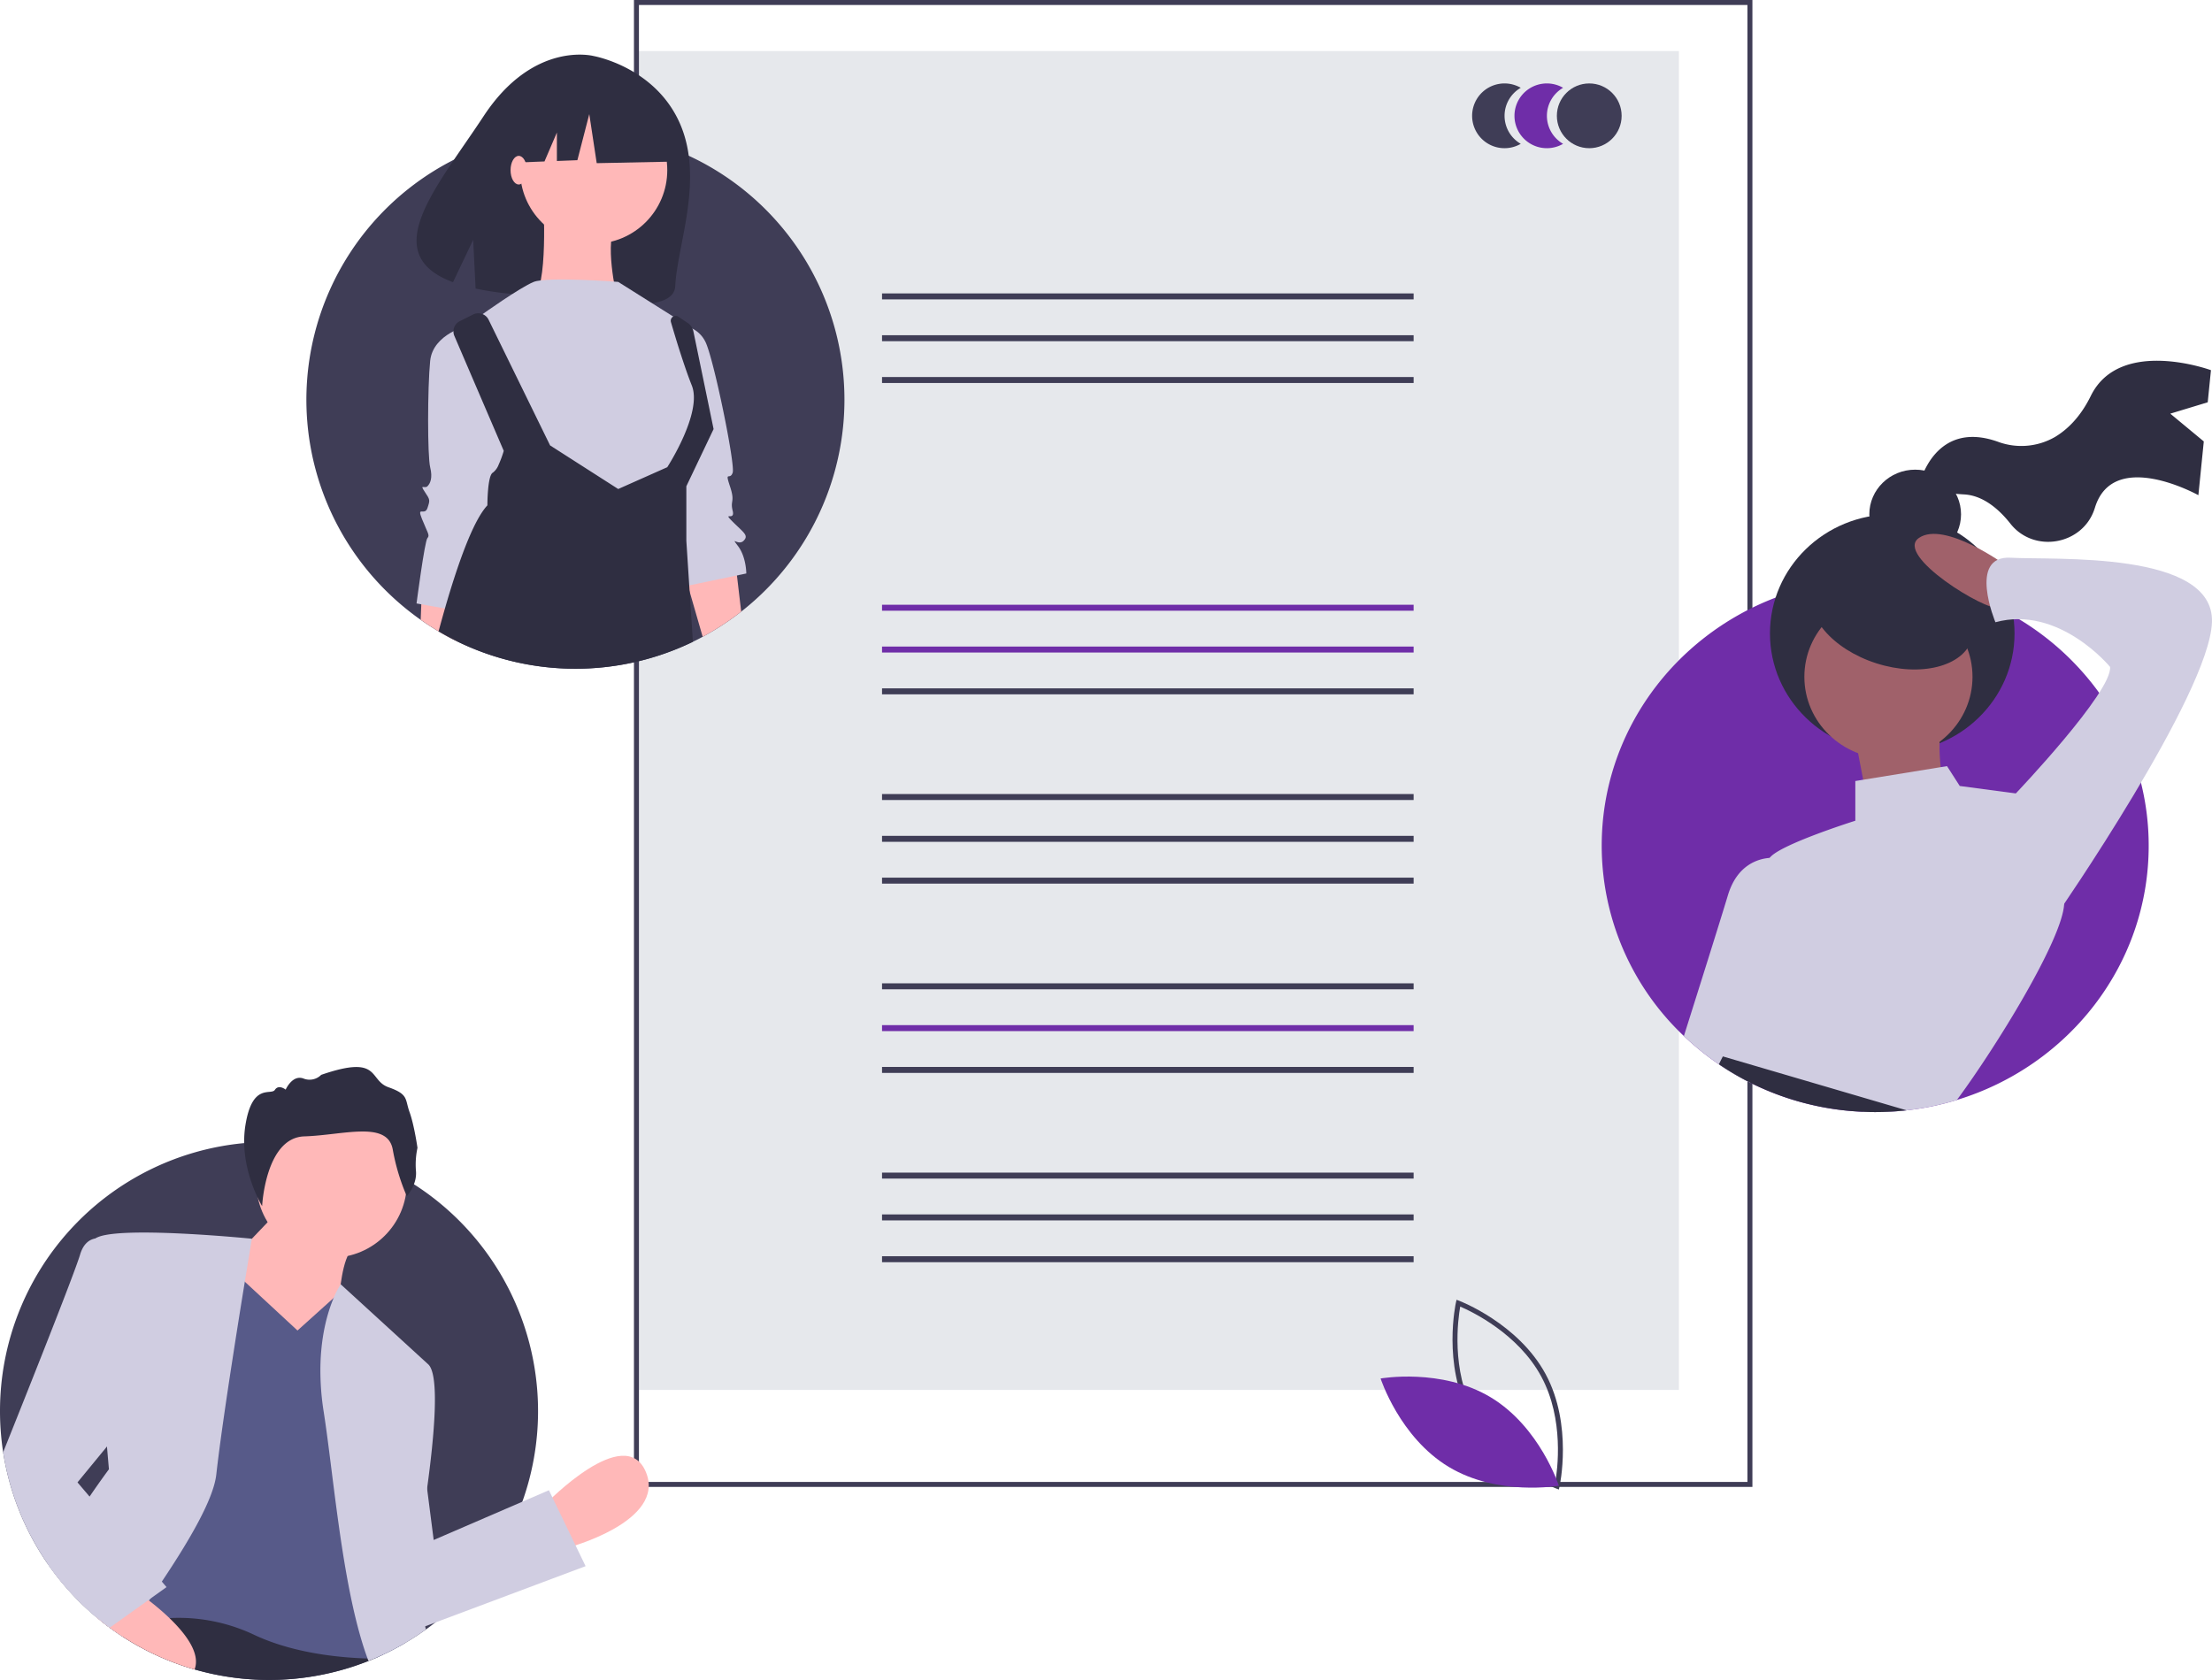<svg id="b9662ebd-6742-415a-b964-20bc217b5817" data-name="Layer 1" xmlns="http://www.w3.org/2000/svg" width="888" height="674.5" viewBox="0 0 888 674.5"><title>google_docs</title><rect x="256" y="20.5" width="418" height="537.564" fill="#e6e8ec"/><rect x="354.091" y="117.809" width="213.403" height="2.398" fill="#3f3d56"/><rect x="354.091" y="134.593" width="213.403" height="2.398" fill="#3f3d56"/><rect x="354.091" y="151.378" width="213.403" height="2.398" fill="#3f3d56"/><rect x="354.091" y="242.809" width="213.403" height="2.398" fill="#6f2da8"/><rect x="354.091" y="259.593" width="213.403" height="2.398" fill="#6f2da8"/><rect x="354.091" y="276.378" width="213.403" height="2.398" fill="#3f3d56"/><rect x="354.091" y="318.809" width="213.403" height="2.398" fill="#3f3d56"/><rect x="354.091" y="335.593" width="213.403" height="2.398" fill="#3f3d56"/><rect x="354.091" y="352.378" width="213.403" height="2.398" fill="#3f3d56"/><rect x="354.091" y="394.809" width="213.403" height="2.398" fill="#3f3d56"/><rect x="354.091" y="411.593" width="213.403" height="2.398" fill="#6f2da8"/><rect x="354.091" y="428.378" width="213.403" height="2.398" fill="#3f3d56"/><rect x="354.091" y="470.809" width="213.403" height="2.398" fill="#3f3d56"/><rect x="354.091" y="487.593" width="213.403" height="2.398" fill="#3f3d56"/><rect x="354.091" y="504.378" width="213.403" height="2.398" fill="#3f3d56"/><path d="M859.5,709.75h-449v-597h449Zm-447-2h445v-593h-445Z" transform="translate(-156 -112.75)" fill="#3f3d56"/><path d="M760,159.25a12.984,12.984,0,0,1,6.5-11.247,13,13,0,1,0,0,22.493A12.984,12.984,0,0,1,760,159.25Z" transform="translate(-156 -112.75)" fill="#3f3d56"/><path d="M777,159.25a12.984,12.984,0,0,1,6.5-11.247,13,13,0,1,0,0,22.493A12.984,12.984,0,0,1,777,159.25Z" transform="translate(-156 -112.75)" fill="#6f2da8"/><circle cx="638" cy="46.5" r="13" fill="#3f3d56"/><path d="M781.804,710.799l-1.073-.402c-.236-.089-23.708-9.082-34.704-29.474-10.996-20.393-5.612-44.945-5.556-45.19l.253-1.118,1.073.402c.236.089,23.708,9.082,34.704,29.474,10.996,20.393,5.612,44.945,5.556,45.19Zm-34.017-30.825c9.296,17.241,27.845,26.079,32.545,28.097.894-5.037,3.696-25.406-5.592-42.631-9.287-17.223-27.843-26.074-32.545-28.097C741.301,642.383,738.499,662.75,747.787,679.973Z" transform="translate(-156 -112.75)" fill="#3f3d56"/><path d="M754.429,673.77c19.761,11.889,27.371,35.503,27.371,35.503s-24.428,4.339-44.188-7.55-27.371-35.503-27.371-35.503S734.669,661.881,754.429,673.77Z" transform="translate(-156 -112.75)" fill="#6f2da8"/><path d="M495,273.25a108.07,108.07,0,0,1-56.91,95.17q-1.935,1.05-3.93,2.01a108.165,108.165,0,0,1-94.66-.17q-3.81-1.86-7.44-4.02c-2.46-1.44-4.85-2.99-7.17-4.63a108.018,108.018,0,0,1,13.37-184.75,106.201,106.201,0,0,1,20.6-7.9q4.71-1.275,9.58-2.12A108.115,108.115,0,0,1,387,165.25c1.28,0,2.55.02,3.82.08q1.395.03,2.79.12a107.408,107.408,0,0,1,28.53,5.65c.79.27,1.58.55,2.36.84q4.08,1.5,7.98,3.34A107.977,107.977,0,0,1,495,273.25Z" transform="translate(-156 -112.75)" fill="#3f3d56"/><path d="M429.154,162.81c-9.826-23.184-34.838-27.563-34.838-27.563s-24.083-6.425-44.196,24.173c-18.747,28.52-42.922,55.241-12.263,66.625l8.098-17.008.972,19.574a124.82,124.82,0,0,0,13.497,2.048c34.006,3.455,66.063,9.199,66.656-3.091C427.87,211.231,438.609,185.118,429.154,162.81Z" transform="translate(-156 -112.75)" fill="#2f2e41"/><path d="M341.82,351.76l-.8,6.42-1.52,12.08q-3.81-1.86-7.44-4.02c-2.46-1.44-4.85-2.99-7.17-4.63l.24-6.23.27-6.91,11.1,2.23Z" transform="translate(-156 -112.75)" fill="#ffb8b8"/><path d="M453.55,358.32a108.093,108.093,0,0,1-15.46,10.1l-5.24-18.15-.69-2.39-1.72-5.97,1.85-.29,18.94-2.99.61,5.15Z" transform="translate(-156 -112.75)" fill="#ffb8b8"/><circle cx="238.333" cy="68.326" r="29.541" fill="#ffb8b8"/><path d="M374.092,192.564s2.188,37.199-4.376,39.388,33.917,0,33.917,0-5.471-22.976,0-29.541S374.092,192.564,374.092,192.564Z" transform="translate(-156 -112.75)" fill="#ffb8b8"/><path d="M404.18,225.934s-28.447-2.188-33.917,0-20.788,13.129-20.788,13.129l7.659,68.928,62.364,13.129,9.847-14.223,9.847-20.788-4.376-26.258-1.094-15.317Z" transform="translate(-156 -112.75)" fill="#d0cde1"/><path d="M344.004,243.44s-14.223,3.282-15.317,14.223-1.094,38.294,0,42.67,0,6.565-1.094,7.659-3.282-1.094-1.094,2.188,2.188,3.282,1.094,6.565-4.376-1.094-2.188,4.376,3.282,6.565,2.188,7.659-4.376,26.258-4.376,26.258l18.6,3.282,18.6-64.552Z" transform="translate(-156 -112.75)" fill="#d0cde1"/><path d="M429.344,243.44a11.66,11.66,0,0,1,9.847,6.565c3.282,6.565,12.035,49.235,10.941,52.517s-3.282-1.094-1.094,5.471,0,5.471,1.094,9.847-4.376,0,0,4.376,6.565,5.471,4.376,7.659-5.471-2.188-2.188,2.188,3.282,10.941,3.282,10.941l-26.258,5.471-7.659-61.27Z" transform="translate(-156 -112.75)" fill="#d0cde1"/><path d="M432.85,350.27l1.31,20.16a108.165,108.165,0,0,1-94.66-.17q-3.81-1.86-7.44-4.02c.84-3.09,1.69-6.17,2.56-9.19q.93-3.225,1.88-6.35c4.91-16.07,10.2-29.74,15.16-35.05,0,0,0-12.03,2.19-13.13a7.228,7.228,0,0,0,2.32-3.18,42.663,42.663,0,0,0,2.06-5.57l-3.62-8.42-16.2-37.72A4.609,4.609,0,0,1,340.58,241.7l5.37-2.69a4.611,4.611,0,0,1,6.19,2.1l24.69,50.47,27.35,17.51,19.18-8.53.51-.23s14.23-21.88,9.85-32.82c-1.87-4.67-3.93-10.91-5.7-16.54-1.03-3.32-1.95-6.43-2.67-8.87a1.968,1.968,0,0,1,2.98-2.19l3.73,2.49a5.425,5.425,0,0,1,1.93,2.29,4.93,4.93,0,0,1,.38,1.14l8.1,39.19L431.53,307.99v21.88l.76,11.75.4,6.15Z" transform="translate(-156 -112.75)" fill="#2f2e41"/><polygon points="267.599 41.637 242.532 28.507 207.916 33.878 200.754 65.51 218.582 64.825 223.563 53.203 223.563 64.633 231.789 64.317 236.564 45.815 239.548 65.51 268.793 64.914 267.599 41.637" fill="#2f2e41"/><ellipse cx="208.245" cy="68.326" rx="3.282" ry="5.744" fill="#ffb8b8"/><path d="M1018.585,452.313c0,47.933-32.379,88.5-76.997,102.075a109.734,109.734,0,0,1-20.2,4.159,112.6,112.6,0,0,1-12.596.703c-1.566,0-3.121-.03-4.666-.109H904.106a111.252,111.252,0,0,1-45.157-11.525,109.983,109.983,0,0,1-26.96-18.892A105.225,105.225,0,0,1,799,452.313c0-45.319,28.942-84.054,69.81-99.619a109.231,109.231,0,0,1,15.015-4.535,113.146,113.146,0,0,1,56.919,1.832c1.403.396,2.796.842,4.168,1.317.01,0,.02.01.031.01a103.729,103.729,0,0,1,9.719,3.822c1.088.475,2.176.98,3.243,1.515q3.202,1.545,6.282,3.317c.793.446,1.576.901,2.348,1.376a109.07,109.07,0,0,1,32.175,29.586,105.025,105.025,0,0,1,16.774,36.081A103.911,103.911,0,0,1,1018.585,452.313Z" transform="translate(-156 -112.75)" fill="#6f2da8"/><path d="M1027.254,278.834l15.03-4.564,1.297-12.893s-36.556-13.45-48.243,10.34c-4.127,8.4-9.327,13.445-14.33,16.456a27.042,27.042,0,0,1-22.991,1.929c-25.335-9.012-31.302,16.616-31.302,16.616s2.19,3.648,17.807,4.545c7.772.446,14.132,6.143,18.56,11.754,9.482,12.014,28.958,8.542,33.741-5.878q.116-.349.228-.706c7.471-23.837,41.482-4.858,41.482-4.858l2.171-21.59Z" transform="translate(-156 -112.75)" fill="#2f2e41"/><ellipse cx="768.843" cy="206.501" rx="18.409" ry="17.93" fill="#2f2e41"/><ellipse cx="759.639" cy="254.314" rx="49.09" ry="47.813" fill="#2f2e41"/><ellipse cx="758.105" cy="271.746" rx="33.749" ry="32.871" fill="#a0616a"/><path d="M900.81,409.398l6.136,31.875,30.681-3.984s-5.114-24.902-2.045-31.875Z" transform="translate(-156 -112.75)" fill="#a0616a"/><path d="M961.149,339.671s-24.545-17.93-34.772-10.957,27.613,29.883,31.704,27.891S961.149,339.671,961.149,339.671Z" transform="translate(-156 -112.75)" fill="#a0616a"/><path d="M984.671,475.136a4.11,4.11,0,0,1-.02.495v.01c-.63,14.238-27.54,57.815-43.063,78.747a109.734,109.734,0,0,1-20.2,4.159,112.6,112.6,0,0,1-12.596.703c-1.566,0-3.121-.03-4.666-.109H904.106c-14.293-4.495-31.271-10.397-43.653-15.05-5.835-2.208-10.654-4.129-13.683-5.495a19.608,19.608,0,0,1-3.233-1.693c-5.114-3.99,6.14-6.981,11.254-7.971,5.113-1-2.043-11.951-2.043-11.951-18.411-18.932,4.087-34.863,4.087-34.863s9.2-18.932,9.2-23.912a1.795,1.795,0,0,1,.397-1.01c3.853-5.307,34.381-14.922,34.381-14.922V426.332l3.162-.515,31.108-5.05,2.541-.416,5.114,7.971,22.507,2.99S984.671,457.215,984.671,475.136Z" transform="translate(-156 -112.75)" fill="#d0cde1"/><path d="M887.515,475.136s-13.48,36.398-25.791,65.895c-.427,1.03-.854,2.05-1.271,3.06-.508,1.188-1.006,2.366-1.505,3.525a109.983,109.983,0,0,1-26.96-18.892c5.53-17.516,14.304-45.349,17.689-56.567,3.731-12.367,12.362-14.634,16.754-14.961a13.446,13.446,0,0,1,2.674.02Z" transform="translate(-156 -112.75)" fill="#d0cde1"/><path d="M962.172,434.301l3.068-2.988s38.863-40.84,37.84-50.801c0,0-20.454-24.902-46.022-17.93,0,0-11.25-26.895,6.136-25.899s81.816-2.988,80.793,25.899-62.385,117.54-62.385,117.54Z" transform="translate(-156 -112.75)" fill="#d0cde1"/><path d="M921.388,558.547a112.6,112.6,0,0,1-12.596.703c-1.566,0-3.121-.03-4.666-.109H904.106a111.252,111.252,0,0,1-45.157-11.525,109.596,109.596,0,0,1-12.921-7.555l.742-1.465v-.01l.864-1.683,14.09,4.129Z" transform="translate(-156 -112.75)" fill="#2f2e41"/><ellipse cx="915.639" cy="359.095" rx="20.972" ry="33.662" transform="translate(138.474 1008.905) rotate(-72.249)" fill="#2f2e41"/><path d="M156,679.25a109.21,109.21,0,0,0,1.26,16.58,108.123,108.123,0,0,0,37.5,66.31c.55.46,1.11.92,1.68,1.37q1.77,1.425,3.6,2.77,2.64,1.95,5.4,3.73a108.174,108.174,0,0,0,98.47,9.62c.76-.3,1.52-.61,2.27-.93,1.2-.51,2.38-1.04,3.56-1.6q4.485-2.085,8.75-4.59,4.395-2.565,8.5-5.52c1.25-.9,2.46-1.81,3.67-2.76l.02-.01a108.291,108.291,0,0,0,35.02-48.53v-.01a108.144,108.144,0,0,0-43.52-127.44c-.95-.6-1.91-1.2-2.88-1.76-1-.62-2.02-1.2-3.05-1.76a107.091,107.091,0,0,0-45.08-13.23q-3.555-.24-7.17-.24c-.12,0-.24,0-.36.01q-4.86,0-9.6.45A107.998,107.998,0,0,0,156,679.25Z" transform="translate(-156 -112.75)" fill="#3f3d56"/><path d="M375.312,716.339s31.542-32.594,39.954-12.617-31.542,30.491-31.542,30.491Z" transform="translate(-156 -112.75)" fill="#ffb8b8"/><path d="M196.44,763.51q1.77,1.425,3.6,2.77,2.64,1.95,5.4,3.73a108.174,108.174,0,0,0,98.47,9.62c.76-.3,1.52-.61,2.27-.93,1.2-.51,2.38-1.04,3.56-1.6l-2.77-3.98a30.995,30.995,0,0,0-6.69-4.77c-18.95-10.29-54.64-9.97-78.79-8.28-3.44.24-6.64.51-9.52.78-1.8.16-3.48.33-5.01.49-.62.07-1.21.13-1.77.19-5.39.6-8.62,1.07-8.62,1.07Z" transform="translate(-156 -112.75)" fill="#2f2e41"/><circle cx="133.119" cy="474.752" r="30.215" fill="#ffb8b8"/><path d="M269.118,597.529l-22.08,23.131-6.309,35.748,55.725,9.463-4.206-32.594s1.051-15.771,5.257-18.925S269.118,597.529,269.118,597.529Z" transform="translate(-156 -112.75)" fill="#ffb8b8"/><path d="M329.049,662.716" transform="translate(-156 -112.75)" fill="none" stroke="lime" stroke-miterlimit="10"/><path d="M203.93,765.76a56.693,56.693,0,0,1,5.61-1.49,83.959,83.959,0,0,1,14.49-1.85,70.696,70.696,0,0,1,33.52,6.49c15.32,7.35,33.5,9.35,46,9.73.91.03,1.79.05,2.63.06,1.2-.51,2.38-1.04,3.56-1.6q4.485-2.085,8.75-4.59l-.04-3.7-.66-73.2v-.01l-.31-34.99-19.97-23.13-5.13-5.78-2.44,2.19-14.51,13.06-21.15-19.59-7.24-6.7L212.31,737.57,207.83,752.65l-2.64,8.88-.41,1.36v.01Z" transform="translate(-156 -112.75)" fill="#575a89"/><path d="M284.62,663.86a105.864,105.864,0,0,0,1.32,15.68c3.6,22.99,6.69,61.21,14.34,88.81,1,3.64,2.09,7.08,3.27,10.29l.36.99c.76-.3,1.52-.61,2.27-.93,1.2-.51,2.38-1.04,3.56-1.6q4.485-2.085,8.75-4.59,4.395-2.565,8.5-5.52l-.32-1.26v-.01l-4.98-19.94s3.2-16.69,5.76-35.36v-.01c2.94-21.37,5.04-45.31.55-49.8l-35.23-32.23-.01.01a35.609,35.609,0,0,0-2.82,5.5C287.54,639.58,284.5,649.62,284.62,663.86Z" transform="translate(-156 -112.75)" fill="#d0cde1"/><path d="M175.01,740.45a108.019,108.019,0,0,0,19.75,21.69c.55.46,1.11.92,1.68,1.37q1.77,1.425,3.6,2.77,2.64,1.95,5.4,3.73c1.36-1.89,2.73-3.81,4.1-5.74q1.215-1.695,2.43-3.42c1.28-1.82,2.56-3.65,3.82-5.49.16-.22.31-.44.46-.66,1.6-2.31,3.18-4.63,4.72-6.94C232.33,730.79,241.75,714.5,242.83,704.77c1.3-11.65,3.93-29.67,6.6-46.88,1.72-11.18,3.46-22.02,4.85-30.53,1.68-10.34,2.84-17.26,2.84-17.26s-55.1-5.51-62.82-.1h-.01a1.808,1.808,0,0,0-.87,1.2c-.84,5.86,3.66,60.32,5.52,82.32v.01c.48,5.64.79,9.14.79,9.14s-3.15,4.21-7.77,10.96C187.25,720.52,181,730.05,175.01,740.45Z" transform="translate(-156 -112.75)" fill="#d0cde1"/><path d="M324.844,690.053l5.257,41.005,46.262-19.977,14.72,30.491-75.702,28.388S301.712,697.413,324.844,690.053Z" transform="translate(-156 -112.75)" fill="#d0cde1"/><path d="M319.307,593.031s4.106-4.434,3.69-9.984a31.65,31.65,0,0,1,.599-9.436s-1.285-9.085-3.183-14.351-.298-7.099-8.454-9.973-2.964-13.271-27.012-4.985a6.579,6.579,0,0,1-7.155,1.464c-4.44-1.626-7.115,4.473-7.115,4.473s-2.769-2.272-4.323.09-9.07-3.022-11.825,14.163,6.705,32.51,6.705,32.51,1.327-27.5,16.945-27.999,33.28-6.414,35.47,5.166A84.522,84.522,0,0,0,319.307,593.031Z" transform="translate(-156 -112.75)" fill="#2f2e41"/><path d="M194.76,762.14c.55.46,1.11.92,1.68,1.37q1.77,1.425,3.6,2.77,2.64,1.95,5.4,3.73a107.289,107.289,0,0,0,28.66,13.04c2.48-6.36-3.46-14.27-10.07-20.63-.84-.81-1.7-1.6-2.54-2.35-2-1.77-3.97-3.37-5.7-4.71-.08-.06-.15-.11-.22-.17-3.27-2.52-5.64-4.07-5.64-4.07l-2.1,1.53Z" transform="translate(-156 -112.75)" fill="#ffb8b8"/><path d="M157.26,695.83a108.123,108.123,0,0,0,37.5,66.31c.55.46,1.11.92,1.68,1.37q1.77,1.425,3.6,2.77l4.74-3.38v-.01l2.18-1.55,8.61-6.15.68-.49,6.61-4.72-1.89-2.22-8.66-10.19-20.35-23.94-4.85-5.7,11.83-14.4v-.01l12.35-15.03L200.78,611.2a11.179,11.179,0,0,0-6.48-1.2h-.01c-2.38.41-4.81,2.05-6.13,6.45C185.77,624.42,166.47,672.85,157.26,695.83Z" transform="translate(-156 -112.75)" fill="#d0cde1"/></svg>